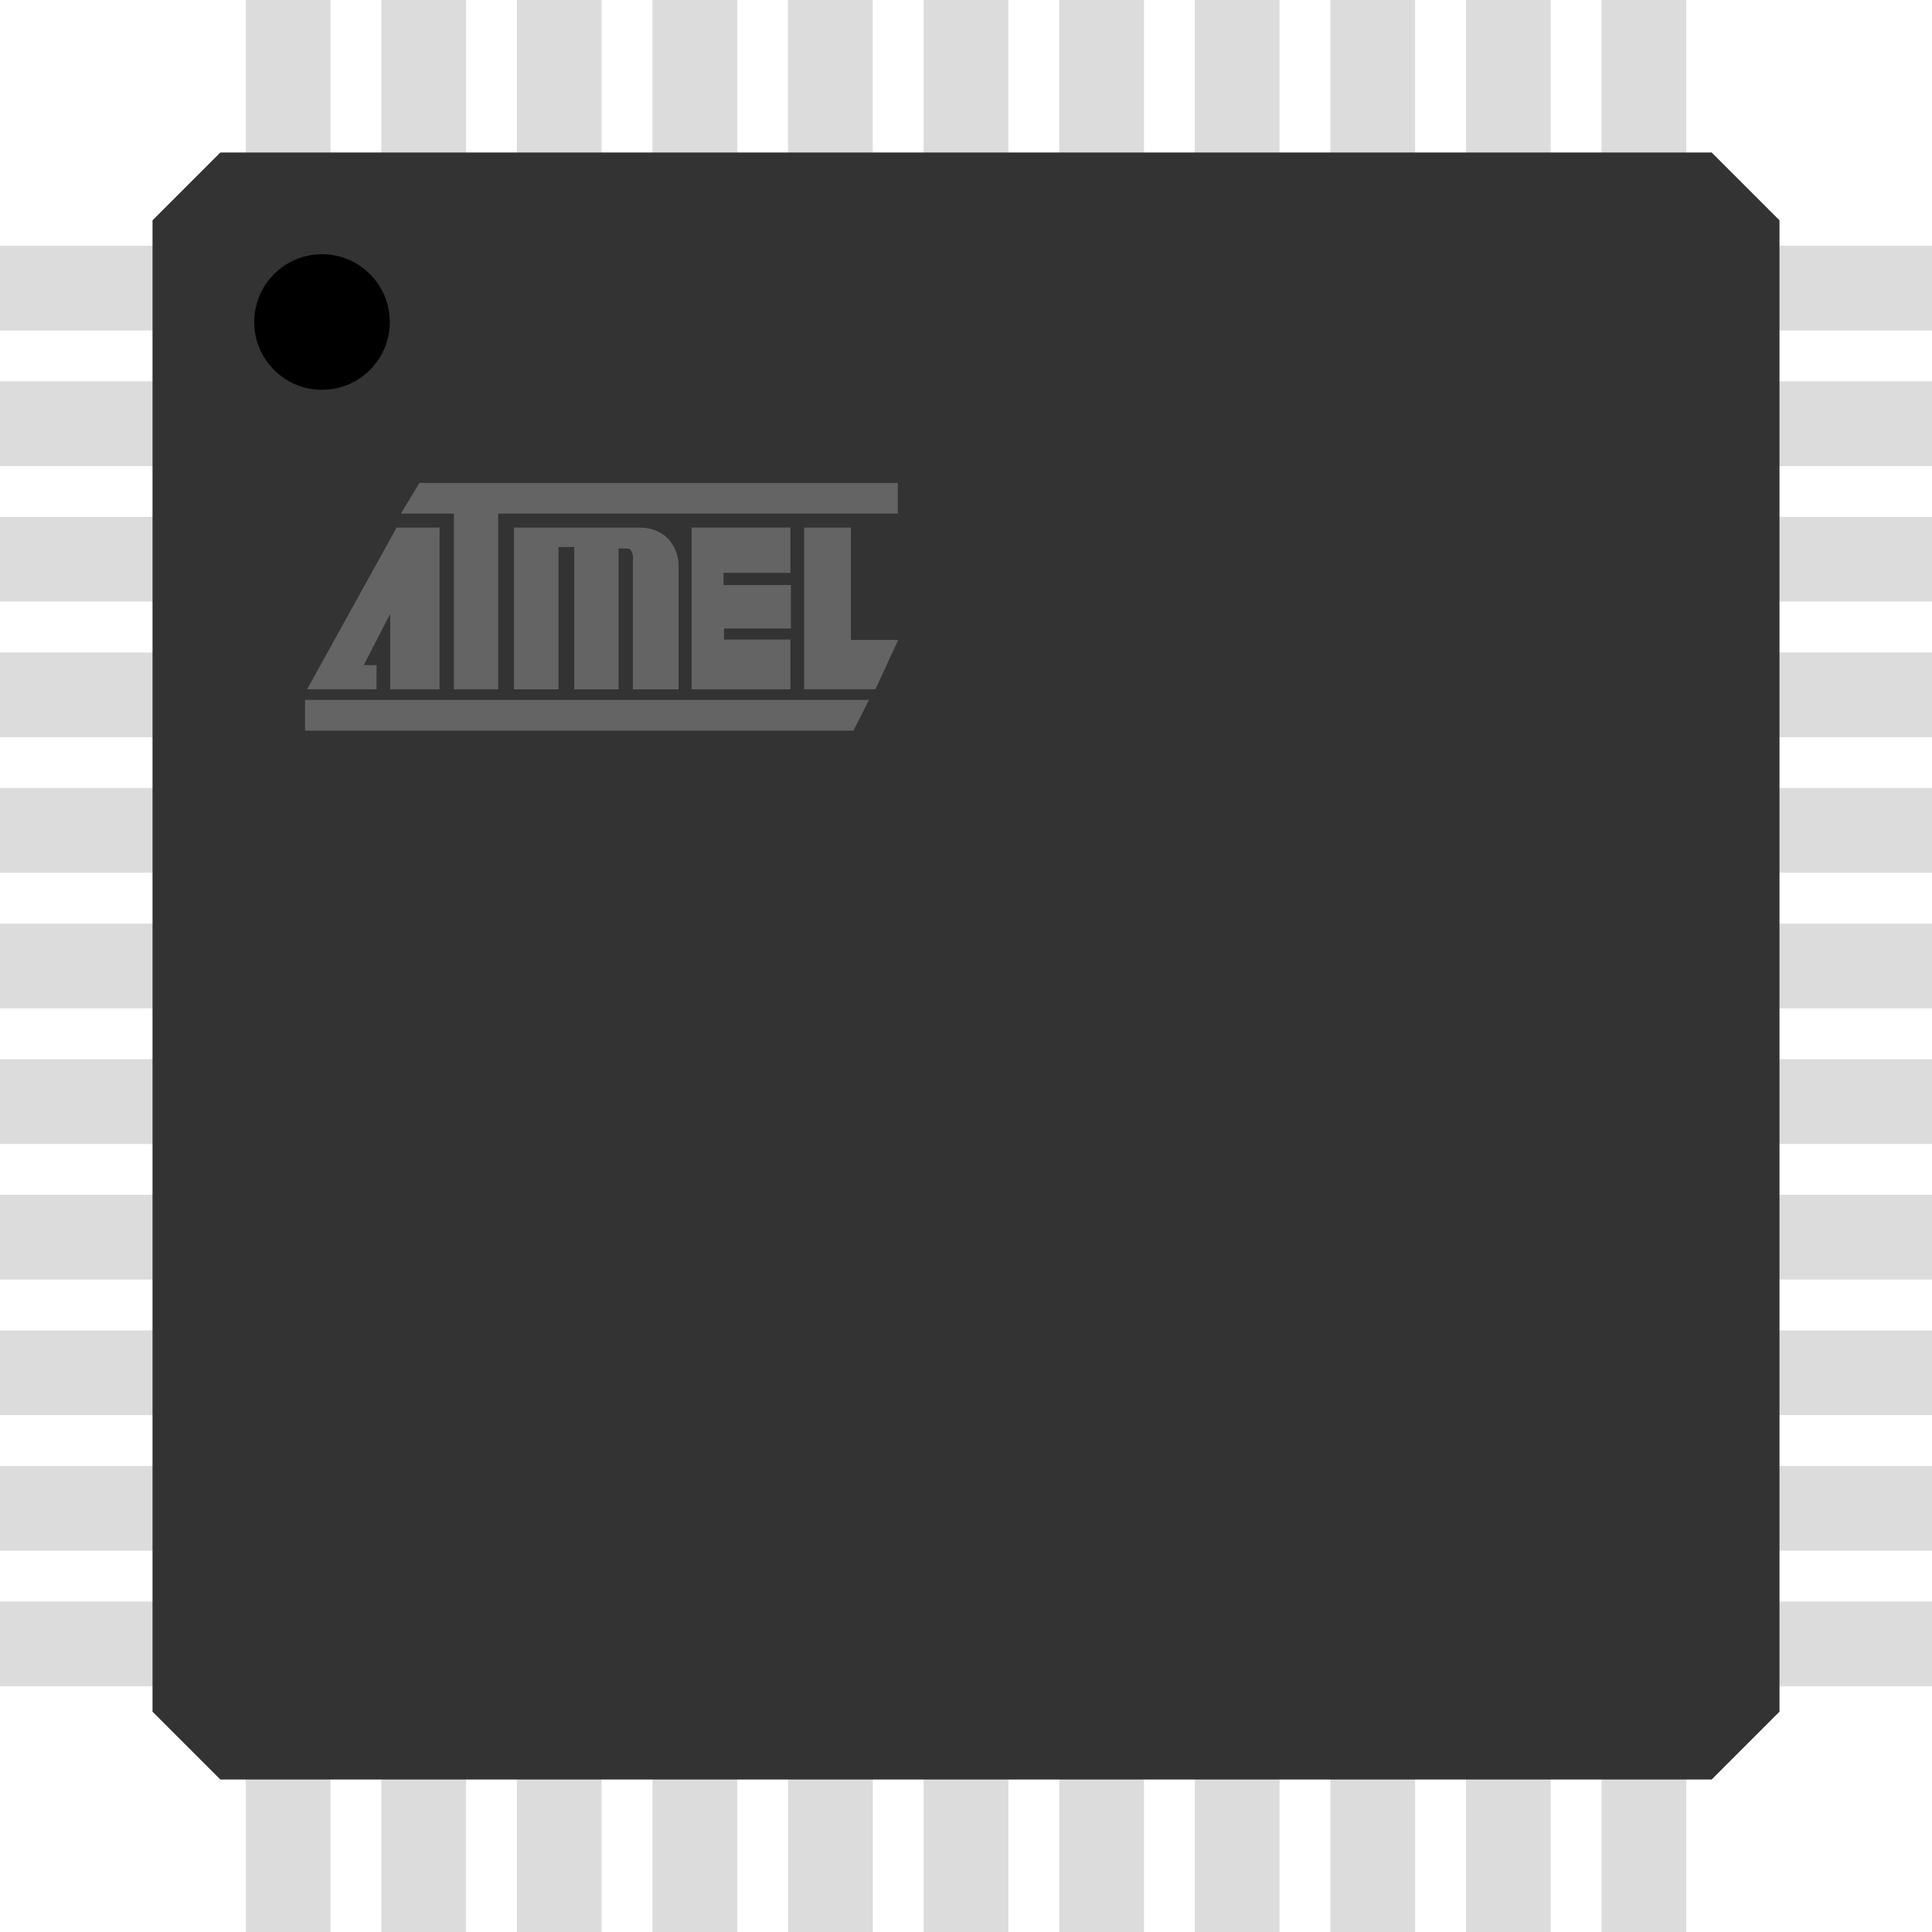 <?xml version="1.0" encoding="utf-8"?>
<!-- Generator: Adobe Illustrator 20.0.0, SVG Export Plug-In . SVG Version: 6.00 Build 0)  -->
<svg version="1.2" baseProfile="tiny" id="Layer_1" xmlns="http://www.w3.org/2000/svg" xmlns:xlink="http://www.w3.org/1999/xlink"
	 x="0px" y="0px" width="32.315px" height="32.315px" viewBox="0 0 32.315 32.315" xml:space="preserve">
<g>
	<polygon fill="#DCDCDC" points="28.205,4.11 28.205,0 26.787,0 26.787,4.11 25.937,4.11 25.937,0 24.52,0 24.52,4.11 23.669,4.11 
		23.669,0 22.252,0 22.252,4.11 21.402,4.11 21.402,0 19.984,0 19.984,4.11 19.134,4.11 19.134,0 17.716,0 17.716,4.11 16.866,4.11 
		16.866,0 15.449,0 15.449,4.11 14.598,4.11 14.598,0 13.181,0 13.181,4.11 12.331,4.11 12.331,0 10.913,0 10.913,4.11 10.063,4.11 
		10.063,0 8.646,0 8.646,4.11 7.795,4.11 7.795,0 6.378,0 6.378,4.11 5.528,4.11 5.528,0 4.11,0 4.11,4.11 0,4.11 0,5.528 
		4.11,5.528 4.11,6.378 0,6.378 0,7.795 4.11,7.795 4.11,8.646 0,8.646 0,10.063 4.11,10.063 4.11,10.913 0,10.913 0,12.331 
		4.11,12.331 4.11,13.181 0,13.181 0,14.598 4.11,14.598 4.11,15.449 0,15.449 0,16.866 4.11,16.866 4.11,17.716 0,17.716 0,19.134 
		4.11,19.134 4.11,19.984 0,19.984 0,21.402 4.11,21.402 4.11,22.252 0,22.252 0,23.669 4.11,23.669 4.11,24.52 0,24.52 0,25.937 
		4.11,25.937 4.11,26.787 0,26.787 0,28.205 4.111,28.205 4.111,32.315 5.528,32.315 5.528,28.205 6.378,28.205 6.378,32.315 
		7.796,32.315 7.796,28.205 8.646,28.205 8.646,32.315 10.063,32.315 10.063,28.205 10.914,28.205 10.914,32.315 12.331,32.315 
		12.331,28.205 13.182,28.205 13.182,32.315 14.599,32.315 14.599,28.205 15.449,28.205 15.449,32.315 16.867,32.315 16.867,28.205 
		17.717,28.205 17.717,32.315 19.134,32.315 19.134,28.205 19.985,28.205 19.985,32.315 21.402,32.315 21.402,28.205 22.252,28.205 
		22.252,32.315 23.67,32.315 23.67,28.205 24.52,28.205 24.52,32.315 25.937,32.315 25.937,28.205 26.788,28.205 26.788,32.315 
		28.205,32.315 28.205,28.205 32.315,28.205 32.315,26.787 28.205,26.787 28.205,25.937 32.315,25.937 32.315,24.52 28.205,24.52 
		28.205,23.669 32.315,23.669 32.315,22.252 28.205,22.252 28.205,21.401 32.315,21.401 32.315,19.984 28.205,19.984 28.205,19.134 
		32.315,19.134 32.315,17.716 28.205,17.716 28.205,16.866 32.315,16.866 32.315,15.449 28.205,15.449 28.205,14.598 32.315,14.598 
		32.315,13.181 28.205,13.181 28.205,12.331 32.315,12.331 32.315,10.913 28.205,10.913 28.205,10.063 32.315,10.063 32.315,8.646 
		28.205,8.646 28.205,7.795 32.315,7.795 32.315,6.378 28.205,6.378 28.205,5.527 32.315,5.527 32.315,4.11 28.205,4.11 	"/>
	<path fill="#333333" d="M28.63,29.764H3.685c-0.443-0.443-0.691-0.691-1.134-1.134V3.685c0.443-0.443,0.691-0.691,1.134-1.134
		H28.63c0.443,0.443,0.691,0.691,1.134,1.134V28.63C29.321,29.073,29.073,29.321,28.63,29.764z"/>
	<g>
		<polygon fill="#646464" points="14.275,12.221 14.535,11.707 5.103,11.707 5.103,12.221 		"/>
		<polygon fill="#646464" points="6.298,11.529 6.298,11.125 6.084,11.125 6.527,10.266 6.527,11.529 7.352,11.529 7.352,8.824 
			6.634,8.824 5.137,11.529 		"/>
		<polygon fill="#646464" points="7.592,11.529 7.592,8.591 6.706,8.591 7.016,8.077 15.016,8.077 15.016,8.591 8.333,8.591 
			8.333,11.529 		"/>
		<path fill="#646464" d="M8.597,11.529V8.824h2.085c0.527,0,0.668,0.411,0.668,0.627v2.079h-0.764c0,0,0-2.294,0-2.192
			c0,0.099,0.031-0.164-0.095-0.164c-0.008,0-0.145,0-0.145,0v2.356H9.605v-2.38H9.341v2.38H8.597L8.597,11.529z"/>
		<polygon fill="#646464" points="11.568,11.529 11.568,8.824 13.221,8.824 13.221,9.581 12.102,9.581 12.102,9.786 13.229,9.786 
			13.229,10.512 12.11,10.512 12.11,10.697 13.221,10.697 13.221,11.529 		"/>
		<polygon fill="#646464" points="13.45,11.529 13.45,8.824 14.233,8.824 14.233,10.704 15.024,10.704 14.642,11.529 		"/>
	</g>
	<circle cx="5.386" cy="5.386" r="1.134"/>
</g>
</svg>
